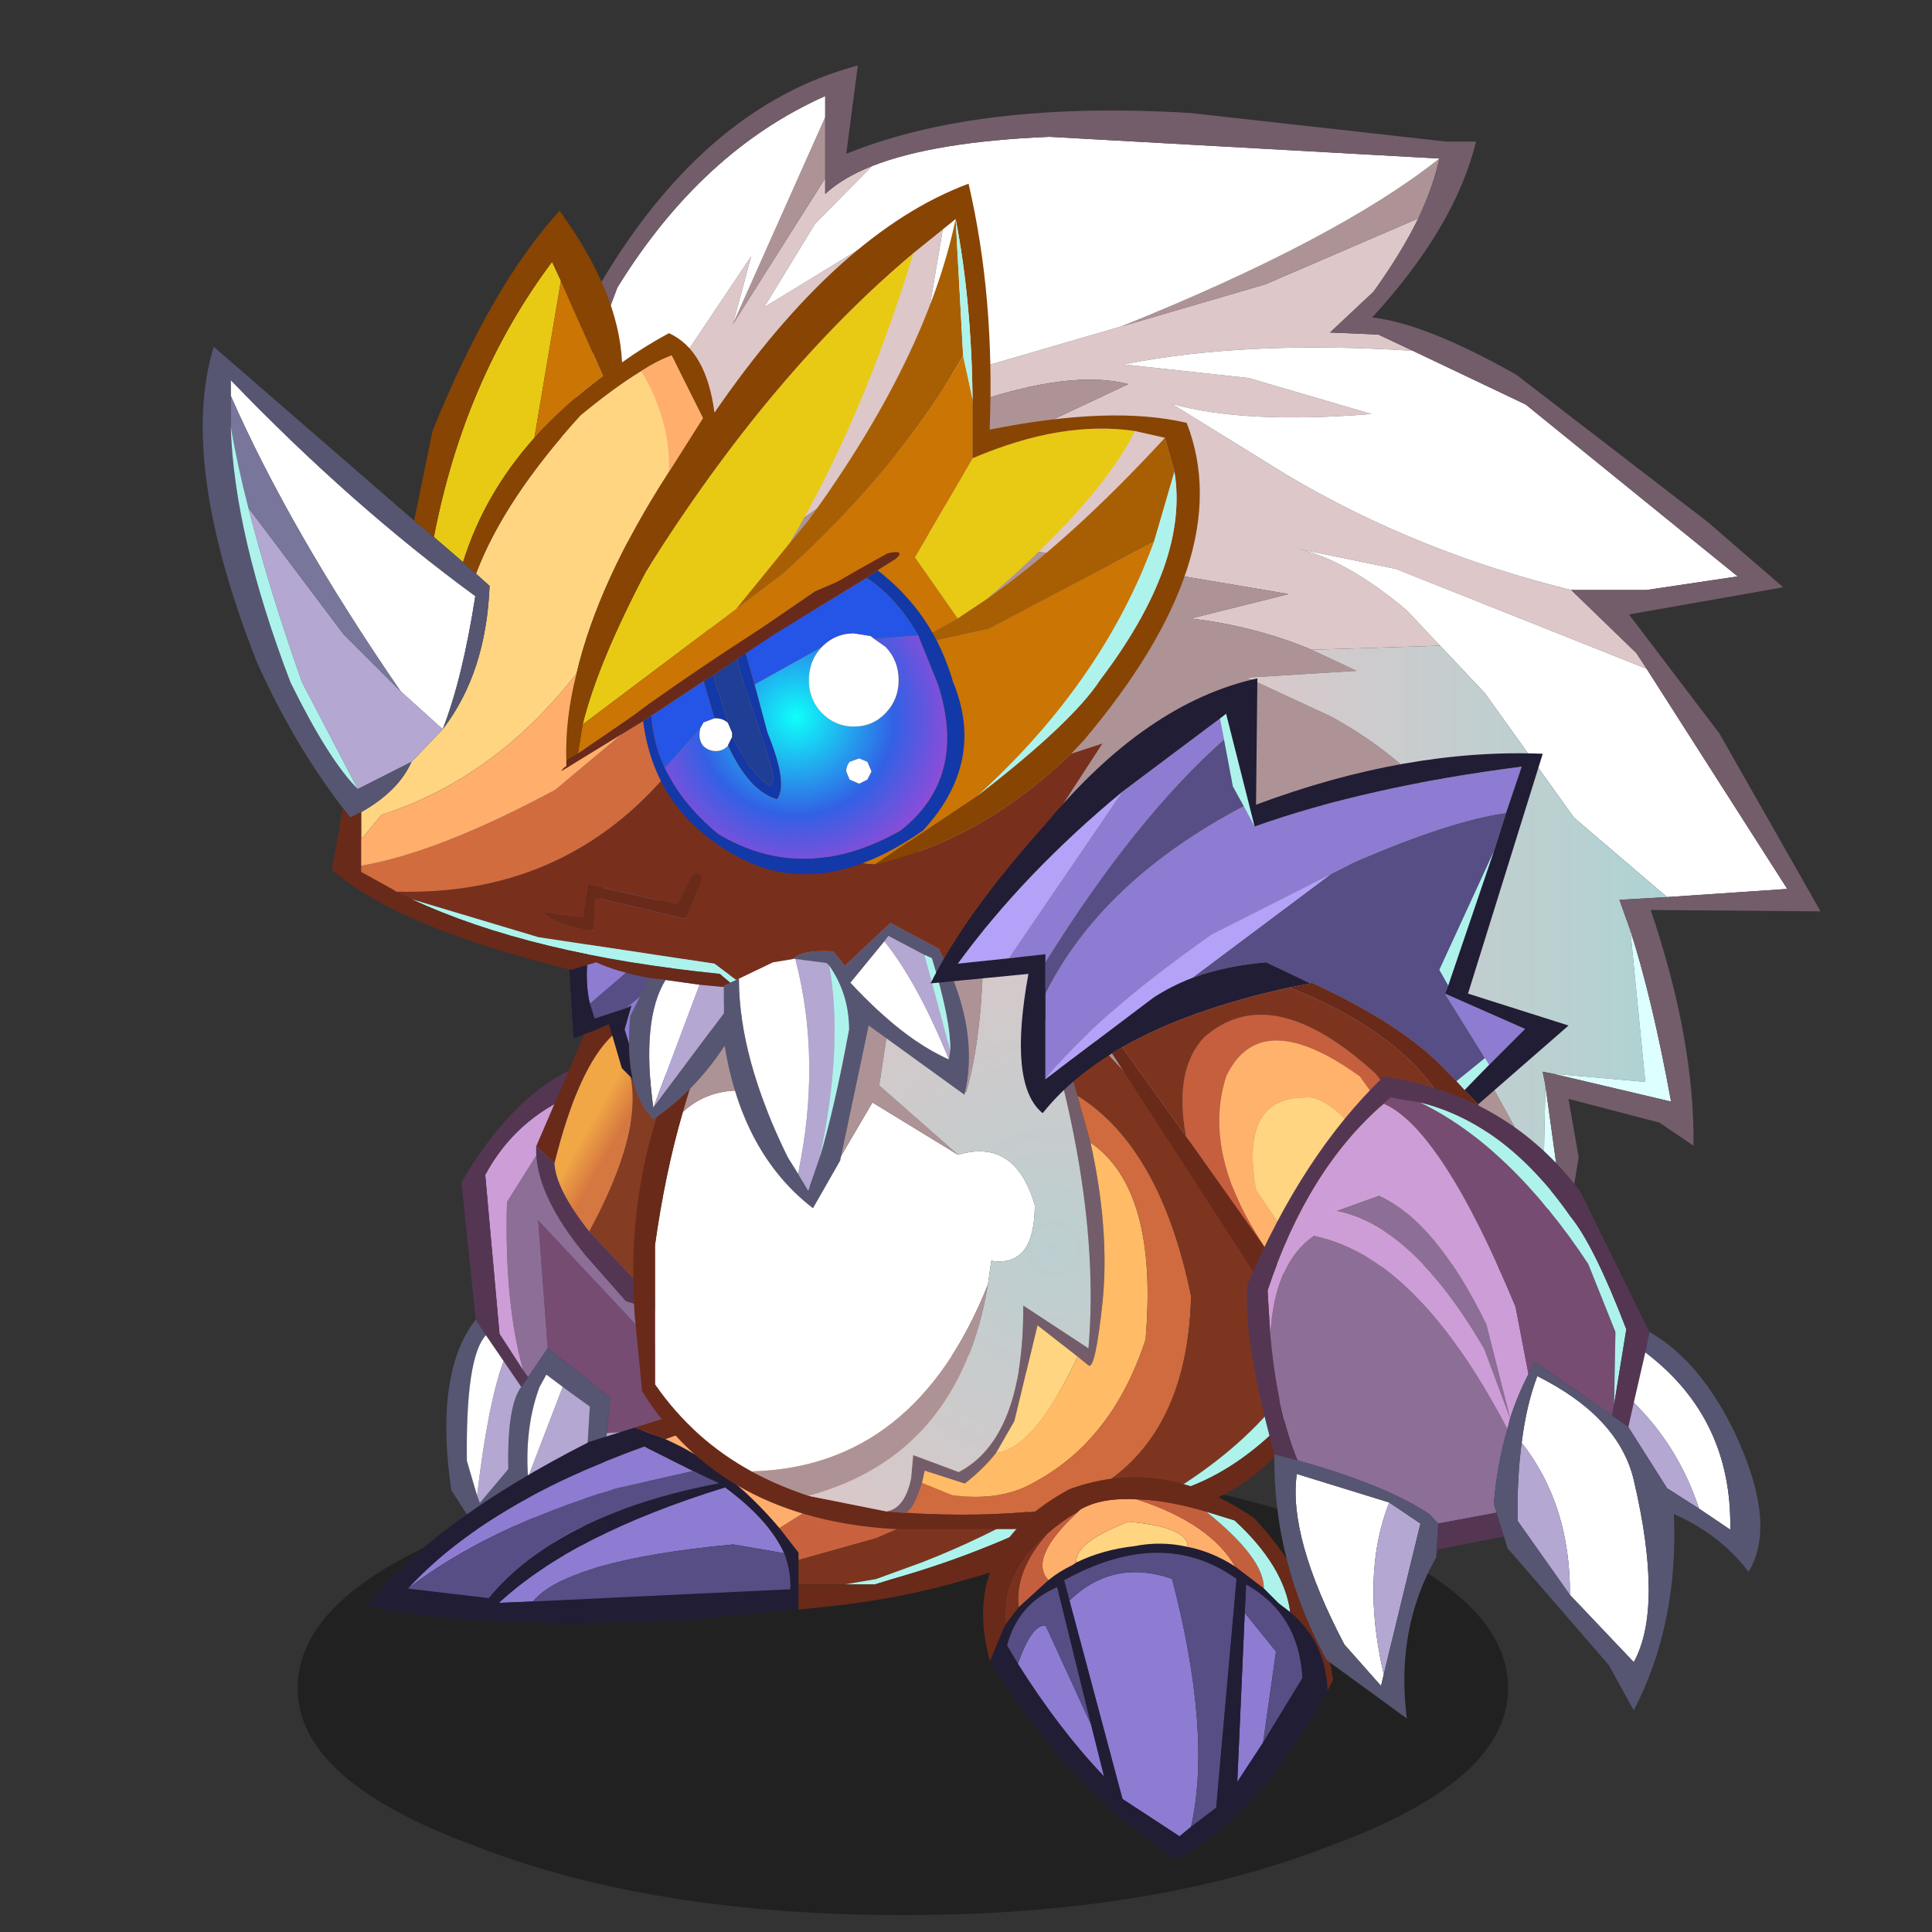 <svg xmlns:ffdec="https://www.free-decompiler.com/flash" xmlns:xlink="http://www.w3.org/1999/xlink" ffdec:objectType="frame" height="90" width="90" xmlns="http://www.w3.org/2000/svg"><rect width="100%" height="100%" fill="#333333" stroke="none"/><use ffdec:characterId="1" height="9.8" transform="matrix(1.016 0 0 2.156 13.864 68.084)" width="55.5" xlink:href="#a"/><use ffdec:characterId="3" height="54.1" transform="matrix(.633 0 0 .633 20.8 39.95)" width="27.35" xlink:href="#b"/><use ffdec:characterId="5" height="20.6" transform="matrix(.633 0 0 .633 17.1 62.545)" width="53.7" xlink:href="#c"/><use ffdec:characterId="7" height="45.55" transform="matrix(.633 0 0 .633 29.5 42.4)" width="52" xlink:href="#d"/><use ffdec:characterId="13" height="88.55" transform="matrix(.633 0 0 .633 9.45 3.05)" width="119.05" xlink:href="#e"/><use ffdec:characterId="15" height="28.1" transform="matrix(.633 0 0 .633 45.8 68.8)" width="25.75" xlink:href="#f"/><use ffdec:characterId="17" height="76.55" transform="matrix(.633 0 0 .633 43.35 31.6)" width="61.05" xlink:href="#g"/><defs><use ffdec:characterId="2" height="54.1" width="27.35" xlink:href="#h" id="b"/><use ffdec:characterId="4" height="20.6" width="53.7" xlink:href="#i" id="c"/><use ffdec:characterId="6" height="45.55" width="52" xlink:href="#j" id="d"/><use ffdec:characterId="8" height="88.55" width="119.05" xlink:href="#k" id="e"/><use ffdec:characterId="14" height="28.1" width="25.75" xlink:href="#l" id="f"/><use ffdec:characterId="16" height="76.55" width="61.05" xlink:href="#m" id="g"/><g id="h" fill-rule="evenodd"><path d="m20.2 39.2-1.8 2.75-2.9.15-3.7.25.25-2.6-4.6-3.65-.7-9.4 8.8 9.4 4.65 3.1" fill="#764c73"/><path d="m6 38.25-.35-.5q-1.4-4.95-1.2-12.4l5-7.95 2.05-.35L21.7 28.1q1.1 6.15-1.5 11.1l-4.65-3.1-8.8-9.4.7 9.4L6 38.25" fill="#8d6e96"/><path d="m5.65 37.75-1.75-2.7-1.05-11.7q2.2-4.1 6.6-5.95l-5 7.95q-.2 7.45 1.2 12.4" fill="#cd9dd8"/><path d="M2.15 34 1.1 23.9q3.9-6.65 8.75-8.6l1.65 1.75-2.05.35q-4.4 1.85-6.6 5.95l1.05 11.7 1.75 2.7.35.5-.5.7-1.3-1.9-1.3-1.9L2.15 34" fill="#543653"/><path d="m2.15 34 .75 1.15q-1.5 1.6-1.4 9.25l.75 2.55.2.55 2.1-2.5q-.1-4.65.95-6.05l.5-.7 1.45-2.15 4.6 3.65-.25 2.6-.5 5.25 3.9-4.8.3-.7 2.9-.15-1.55 1.65-5.75 6.45-.4 4.05q-2-.2-5.6-4v-4.05L2.45 49.8l-2.1-3.25Q-.9 37.9 2.15 34m6.4 4.95-1.2-.9-.5.9Q5.75 41.9 6 45.6l.35 2.85 3.45 4.5.75-12.55-2-1.45" fill="#565672"/><path d="m4.2 37.05 1.3 1.9q-1.05 1.4-.95 6.05l-2.1 2.5-.2-.55q.8-6.8 1.95-9.9M6 45.6l2.55-6.65 2 1.45-.75 12.55-3.45-4.5L6 45.6m9.5-3.5-.3.7-3.9 4.8.5-5.25 3.7-.25" fill="#b4a7d2"/><path d="m2.9 35.15 1.3 1.9q-1.15 3.1-1.95 9.9L1.5 44.4q-.1-7.65 1.4-9.25M6 45.6q-.25-3.7.85-6.65l.5-.9 1.2.9L6 45.6" fill="#fff"/><path d="M24.15 10.4q1.5-.25 2.2.5l-.9 1.2q-.55 6.1-6.85 21.15l-.25.4-4.1-2.15-3.75-4q3.9-7.2 3.05-11.35l1.95 1.75 8.65-7.5" fill="#843c22"/><path d="m26.35 10.9.3-.45.7 2.45-.7 2.05q-.5 2.4-2.05 6.1l-3.7 11L18.25 34l.35-.75q6.3-15.05 6.85-21.15l.9-1.2M6.6 21.25 10.15 13l.5-.2h.05l1.25-.55.25.85q-2.5 2.35-4.25 9.4L6.6 21.25" fill="#692a1a"/><path d="m18.25 34-.05.15-5-1.5-2.95-3.35q-3.8-4.6-3.65-8.05l1.35 1.25q.1 1.9 2.55 5l3.75 4 4.1 2.15-.1.35" fill="#543653"/><path d="m17.85 4.5 1.8 1.15-6.45 5.45-2.3.75-.35-1.1 7.3-6.25" fill="#564e84"/><path d="m11.9.85 5.95 3.65-7.3 6.25q-.5-2.1.1-5.3L10.7 5 11.9.85m7.75 4.8 4.85 3-9.1 8-1.45-1.25-.85-2.75.5-1.75-.4.2 6.45-5.45" fill="#8e7bd2"/><path d="m10.65 12.8-1.3.5-.4-6.55L10.6 0l1.3.85L10.7 5l-.05.45q-.6 3.2-.1 5.3l.35 1.1 2.3-.75.4-.2-.5 1.75.85 2.75 1.45 1.25 9.1-8 1 .65-1.35 1.1-8.65 7.5-1.95-1.75-.65-.65-.7-2.4-.25-.85-1.25.55h-.05" fill="#211d35"/><path d="M13.55 16.15q.85 4.15-3.05 11.35-2.45-3.1-2.55-5 1.75-7.05 4.25-9.4l.7 2.4.65.65" fill="url(#n)"/></g><g id="i" fill-rule="evenodd"><path d="M3 18.25Q8.75 12 20.4 7.8L24 9.6l-5.75 1.3Q8.85 13.75 3 18.25m9.2.95-2.5.1q5.45-5.05 16.65-8.5 3.25 2.4 4.35 4.85L26.95 15q-12.2 1.15-14.75 4.2" fill="#8e7bd2" transform="translate(0 -.15)"/><path d="m19.7 6.4 2.25.85q4.55 2 8.4 6.55l1.4 1.8v4.2l-8.25.75Q7.65 21.3 0 19.5q4.85-6.2 16.35-12.05L19.7 6.4M24 9.6l-3.6-1.8Q8.75 12 3 18.25l5.95.7q5.15-6.2 16.95-8.45L24 9.6m-11.8 9.6 18.95-.9q.05-1.3-.45-2.65-1.1-2.45-4.35-4.85-11.2 3.45-16.65 8.5l2.5-.1" fill="#211d35" transform="translate(0 -.15)"/><path d="M3 18.25q5.85-4.5 15.25-7.35L24 9.6l1.9.9q-11.8 2.25-16.95 8.45L3 18.25m27.7-2.6q.5 1.35.45 2.65l-18.95.9q2.55-3.05 14.75-4.2l3.75.65" fill="#564e84" transform="translate(0 -.15)"/><path d="m21.95 7.25 15.5-5.65 7.6-.65 3.55 1.5L30.35 13.8q-3.85-4.55-8.4-6.55m25.7-5.9-.8-.3h.2l.6.3" fill="#ffad6d" transform="translate(0 -.15)"/><path d="m48.6 2.45.1.1q2.7 1.35 3.95 4-5.7 3.95-12.05 6.65l-3.15 1.35-5.7 1.6v-.55l-1.4-1.8L48.6 2.45" fill="#c8623e" transform="translate(0 -.15)"/><path d="m52.65 6.55.25.75.1 2.65q-5.8 3.9-12.25 6.4l-3.3 1.2-2.35.4h-3.35v-1.8l5.7-1.6 3.15-1.35q6.35-2.7 12.05-6.65" fill="#7d341f" transform="translate(0 -.15)"/><path d="m53 9.95.15 1.65q-6.9 3.8-14.5 5.95l-1.3.4H35.1l2.35-.4 3.3-1.2q6.45-2.5 12.25-6.4" fill="#adf3ec" transform="translate(0 -.15)"/><path d="M19.7 6.4 37.15.95l1.75-.4 3.15-.4q4.6 0 7.75 1.9 2.4 1.4 3.1 3.2l.5 1.3q.65 2.75 0 6.75l-2.2 1.3q-3.3 2-7 2.95Q39.45 19 33.65 19.6l-1.9.2v-1.85h5.6l1.3-.4q7.6-2.15 14.5-5.95L53 9.95l-.1-2.65-.25-.75q-1.25-2.65-3.95-4l-.1-.1-3.55-1.5-7.6.65-15.5 5.65-2.25-.85m27.95-5.05-.6-.3h-.2l.8.3" fill="#692a1a" transform="translate(0 -.15)"/></g><g id="j" fill-rule="evenodd"><path d="M3.65 14.85q2.1-1.95 5.4-1.5l4.45 7.8 4.1-7L23.9 18q4.2-1.25 5.65 3.7 0 4.6-3.2 4.1l-.25 1.75Q20.75 41 8.7 41.3q-4.3-2.35-7.1-6.4V24.65q.75-5.35 2.05-9.8" fill="#fff"/><path d="M9.3 2.25 16.65 0l9.1.35Q25.9 8.6 24.5 13.4l-5.6-5.75-.8 5.25 5.8 5.1-6.3-3.85-4.1 7-4.45-7.8q-3.3-.45-5.4 1.5Q5.75 7.4 9.3 2.25M8.7 41.3q12.05-.3 17.4-13.75Q24 40.1 12.9 43.1q-2.25-.75-4.2-1.8" fill="#ae9396"/><path d="m29.05.4 3.65 13.25.15.6.8 2.85q1.4 6.35.9 11.6-.55 5.2-1.05 4.8l-.8-.65-2.95-2.3-1.7 7.05-1.35 2.35q-.95 1.2-2.3 2.25l-2.95-.95-.2.9q-.6 1.95-1.2 2.2h-.15l-1.25-.1Q20 44 20.45 41.8l.15-1.7 3.35 1.25q4.8-2.5 4.75-12.25l4.8 3.15q1.15-13.3-5.8-31.9l1.35.05" fill="#735d6a"/><path d="m26.7 39.95 1.35-2.35 1.7-7.05 2.95 2.3q-3.15 6.75-6 7.1" fill="#ffd582"/><path d="m32.7 32.85.8.65q.5.4 1.05-4.8.5-5.25-.9-11.6 5 3.45 4.05 14.5-2.4 7.35-8.1 10.45-2.5 1.5-6.15 1l-2.2-.9.2-.9 2.95.95q1.35-1.05 2.3-2.25 2.85-.35 6-7.1" fill="#fb6"/><path d="M32.7 13.65q6.1 3.8 8.35 14.75-.3 12.6-10.55 15.75-5.15.55-10.3.2h-.15q.6-.25 1.2-2.2l2.2.9q3.65.5 6.15-1 5.7-3.1 8.1-10.45.95-11.05-4.05-14.5l-.8-2.85-.15-.6" fill="#cf6b3f"/><path d="M51.5 27.8q-1.95 8.95-12.05 15.1l-4.3.55-4.65.7Q40.75 41 41.05 28.4 38.8 17.45 32.7 13.65L29.05.4l9.2.35L51.5 27.8" fill="#7e351f"/><path d="M39.45 42.9q10.1-6.15 12.05-15.1l.4.9q.3 2.2-.3 4.4-5.6 8.1-12.15 9.8" fill="#adf3ec"/><path d="m30.5 44.15 4.65-.7 4.3-.55Q46 41.2 51.6 33.1q-.95 3.35-4 6.65-5.25 6.15-18.3 5.8h-9.95Q6.5 44.85.65 35.4L.1 29.75Q-.95 14.55 8.5 2.8l.3-.4.5-.15Q5.75 7.4 3.65 14.85q-1.3 4.45-2.05 9.8V34.9q2.8 4.05 7.1 6.4 1.95 1.05 4.2 1.8l5.75 1.15 1.25.1h.3q5.15.35 10.3-.2" fill="#692a1a"/><path d="M25.75.35h1.95q6.95 18.6 5.8 31.9l-4.8-3.15q.05 9.75-4.75 12.25L20.6 40.1l-.15 1.7q-.45 2.2-1.8 2.45L12.9 43.1q11.1-3 13.2-15.55l.25-1.75q3.2.5 3.2-4.1-1.45-4.95-5.65-3.7l-5.8-5.1.8-5.25 5.6 5.75Q25.9 8.6 25.75.35" fill="url(#o)"/></g><g id="k" fill-rule="evenodd"><path d="M45.8 8.3v1.15q1.3-1.2 3.45-2.05l-4.2 4.25-3.75 6.15 7.85-4.8 5.55-2.4-2.2 13 15.1-4.4 10.6-3.1 11.25-4.85q-1.25 2.55-3.3 5.4l-3.2 3 3.55.15 2.55 1.2q-12.25-.8-21.3 1l9.2 1L86 25.65q-9.35.75-14.7-.75l8.5 5.25q9.5 5.65 20.9 8.45l4.8 4.65.75 1.15-18.45-7.35-7.3-1.5q3.65.8 8.1 4.55l2.45 2.6-9.45.3q-4.2-1.75-8.9-2.3l7.2-1.8-27.55-4.65 8.85-7.55 6.9-3.25q-4.2-1.1-11.65 1.45L39.7 36.4l-4.65 2.7-6.7-7.15 12-17.9-1.35 5L45.8 8.3" fill="#ddc7c9"/><path d="M45.8 3.8v4.5L39 19.05 45.8 3.8M91 6.85q-.45 2.05-1.55 4.4L78.2 16.1l-10.6 3.1Q83.5 12.8 91 6.85m7.55 79.6-.15.9-.25.65-16.75.55L35.05 39.1l4.65-2.7 16.75-11.5q7.45-2.55 11.65-1.45l-6.9 3.25-8.85 7.55L79.9 38.9l-7.2 1.8q4.7.55 8.9 2.3l3.3 1.55-8.05.5L83 47.9q5.65 3.1 8.6 7.35L82.15 54l1.6 3.55q8.1 11.3 14.9 24.6l-.1 4.3" fill="#ae9396"/><path d="M49.25 7.4q4.6-1.8 13.05-2.15L91 6.85Q83.5 12.8 67.6 19.2l-15.1 4.4 2.2-13-5.55 2.4-7.85 4.8 3.75-6.15 4.2-4.25M89.05 21l8.3 3.95 15.6 12.65-6.7 1h-5.55q-11.4-2.8-20.9-8.45l-8.5-5.25q5.35 1.5 14.7.75L76.95 23l-9.2-1q9.05-1.8 21.3-1m17.2 23.4 10.35 16.2-8.85.6-6.85-5.85-6.55-9.15-3.3-3.5-2.45-2.6q-4.45-3.75-8.1-4.55l7.3 1.5 18.45 7.35M25.7 29.15l4.8-12.8Q36.7 6.3 45.8 2.25V3.8L39 19.05l1.35-5-12 17.9-2.65-2.8" fill="#fff"/><path d="m107.75 61.2-3.5.2.8 2.25 1.1 11.15-6.8-.6-.75-.15.2 1-.15 7.1q-6.8-13.3-14.9-24.6L82.15 54l9.45 1.25Q88.65 51 83 47.9l-6.15-2.85 8.05-.5L81.6 43l9.45-.3 3.3 3.5 6.55 9.15 6.85 5.85" fill="url(#p)"/><path d="M105.05 63.65q1.6 4.95 3 12.6l-8.7-2.05 6.8.6-1.1-11.15m-6.25 11.4.8 5.8-1.05 5.6.1-4.3.15-7.1" fill="#dff"/><path d="M45.8 8.3V2.25q-9.1 4.05-15.3 14.1l-4.8 12.8-1.05-1.2 4.2-11.2Q36.7 3.05 48.2 0l-.85 6.5q9.75-3.95 25.35-3l18.8 2.1h2.2q-1.55 6.3-7.65 12.95 3.85.4 10.6 4.2l14.1 10.85 5.55 4.8-11.35 2 6.65 8.75 7.45 13.1-12.5-.1q3.25 9.6 3.15 17.35l-2.5-1.7-6.7-1.75.75 4.3L100 87.9l-1.85.1.25-.65.15-.9 1.05-5.6-.8-5.8-.2-1 .75.15 8.7 2.05q-1.4-7.65-3-12.6l-.8-2.25 3.5-.2 8.85-.6-10.35-16.2-.75-1.15-4.8-4.65h5.55l6.7-1-15.6-12.65-8.3-3.95-2.55-1.2-3.55-.15 3.2-3q2.05-2.85 3.3-5.4 1.1-2.35 1.55-4.4l-28.7-1.6q-8.45.35-13.05 2.15-2.15.85-3.45 2.05V8.3" fill="#735d6a"/><path d="M20.1 37.4q2.05-5.45 7.7-11.65 2.55-2.1 4.45-3.25 2.2 3.65 2.05 7.4-5.2 8.05-6.8 14.85-6 7.7-14.35 10.4l-1.5 1.8v-2q2.75-1.55 3.7-3.7l2.3-2.4q3.2-4.15 3.45-10.55l-1-.9" fill="#ffd582"/><path d="M56.65 28.9q6.55-2.8 11.95-2-2.6 5.2-10.95 12.4l-2.1 1.4-3.15-4.5 4.25-7.3M17 34.7q2.25-11.65 8.7-20.25l.65 1.4L24.4 27.4q-3.7 4.15-5.25 9.15L17 34.7m10.95 13.8q1.1-4.5 4.65-11.25 9.15-14.6 19.7-23.45-3.8 12.4-9.15 21.4l-3.9 4.8-11.3 8.5" fill="#e8ca15"/><path d="M56.65 24.6v4.3l-4.25 7.3 3.15 4.5-3.8 2.1 6.1-1.35L70 35.05q-3.8 10.35-13 18.7l-7.55 5.05q-8.55-.55-14.4-7.7-1.25-1.45-2.3-3.25L51.35 36l-6.3 2.7L27.6 50.65l.35-2.15 11.3-8.5 3.5-2.65q8.55-7.75 13.2-16l.7 3.25m-30.3-8.75 3.1 7Q26.55 25 24.4 27.4l1.95-11.55" fill="#ca7504"/><path d="M14.55 46.05Q6.4 34.2 2.05 24.3v-1.15q8.9 9.25 18 15.9-.95 6.1-2.4 9.8l-3.1-2.8m24.9 21.15 2.5-1.2 1.5-.25h.15q1.95 7.5.2 15.8l-.75-1.2q-3.6-7.3-3.6-13.15m-5.4.1 2.5.35-3.4 9.05q-.9-6.5.9-9.4m20.85 5.85q-3.4-1.5-7.25-5.65l2.5-3.05q2.45 3.05 4.75 8.7" fill="#fff"/><path d="m3.35 32.55 7 9.3 4.2 4.2 3.1 2.8-2.3 2.4-3.95 2-4.1-7.85q-2.4-6.75-3.95-12.85m33.2 35.1 1.6.15h.2v1.95l-5.2 6.95 3.4-9.05m16.55-2.2L55 72.5l-.1.65q-2.3-5.65-4.75-8.7l.3-.4 2.65 1.4m-9.5.3 2.3.3.2.2q1.05 5.9-.7 14.1l-.85 2.45-.75-1.25q1.75-8.3-.2-15.8" fill="#b4a7d2"/><path d="M3.35 32.55q-.8-3.1-1.3-6V24.3q4.35 9.9 12.5 21.75l-4.2-4.2-7-9.3" fill="#78779b"/><path d="M15.55 33.5 17 34.7l2.15 1.85.95.85 1 .9q-.25 6.4-3.45 10.55 1.45-3.7 2.4-9.8-9.1-6.65-18-15.9v3.4q.25 8 4.4 18.85 2.8 5.7 4.95 7.85l3.95-2q-.95 2.15-3.7 3.7l-.8.4-.55-.7q-3.7-4.85-6.35-10.8Q-1.8 29.2.8 20.7l14.75 12.8m23.7 33.8.2-.1q0 5.85 3.6 13.15l.75 1.2.75 1.25.85-2.45q1.1-3.7 2.15-9.4 0-2.6-1.45-4.7l-.2-.2-2.3-.3-.1-.05q.7-.65 2.9-.5l.85 1.05 3.35-3.15 3.55 1.9.65 1.3q2.3 5.05 1.25 9.45L49 70.65l-2.1 9.95-2 3.5q-5.2-4-6.5-11.95-2.25 3.4-5.25 5.4-2.2-2.15-1.7-7.6l1.4-2.8 1.2.15q-1.8 2.9-.9 9.4l5.2-6.95V67.7l.45-.2.45-.2M55 72.5q.05-2.2-1.35-6.8l-.55-.25-2.65-1.4-.3.4-2.5 3.05q3.85 4.15 7.25 5.65l.1-.65" fill="#565672"/><path d="m70.8 27.4.7 2.5-1.5 5.15-12.15 6.4-6.1 1.35 3.8-2.1 2.1-1.4Q63.8 35 70.8 27.4m-27.65 7.8 1.4-1.7q8.7-11.95 10.85-22.2l.55 10.05q-4.65 8.25-13.2 16L39.25 40l3.9-4.8" fill="#a85f03"/><path d="M49.45 58.8q7.8-1.75 14.45-8.15l2.3-.75-9.4 14.45-2 1.95-.65-1.3-3.55-1.9-3.35 3.15-.85-1.05q-2.2-.15-2.9.5l-.05.05-1.5.25-2.5 1.2-.2.1-1.6-1.2-12.95-1.95-9.35-2.8-1.15-.55q12.05.35 19.7-8.35l1.15-1.35q5.85 7.15 14.4 7.7m-13.4.8-1.1 2.15-6.55-1.45-.4 2.45-2.9-.4q1.15.95 3.7 1.3V61.2l6.7 1.6 1.15-2.8q.1-.75-.6-.4" fill="#78301d"/><path d="m55.4 11.3-3.1 2.5q-10.55 8.85-19.7 23.45Q29.05 44 27.95 48.5l-.35 2.15-.85.5q-.1-3.05.75-6.4 1.6-6.8 6.8-14.85l2.5-3.95-2.3-4.6q-1 .35-2.25 1.15-1.9 1.15-4.45 3.25-5.65 6.2-7.7 11.65l-.95-.85q1.55-5 5.25-9.15 2.15-2.4 5.05-4.55l-3.1-7-.65-1.4q-6.45 8.6-8.7 20.25l-1.45-1.2 1.35-6.6q4.35-10.75 9.35-16.2 4.35 5.95 4.6 11.15 1.6-1.15 3.45-2.15 2.75 1.25 3.35 5.85 9.15-13.3 18.7-16.85 1.95 8.4 1.55 18.1 9-1.8 14.5-.5 3.85 9.85-7.6 23.4l-.9.95q-6.65 6.4-14.45 8.15L57 53.75q7-5.4 9.05-8.55 6.55-8.65 5.45-15.3l-.7-2.5-2.2-.5q-5.4-.8-11.95 2v-4.3q-.1-7.4-1.25-13.3" fill="#884402"/><path d="M55.4 11.3q1.15 5.9 1.25 13.3l-.7-3.25-.55-10.05m16.1 18.6q1.1 6.65-5.45 15.3Q64 48.35 57 53.75q9.2-8.35 13-18.7l1.5-5.15M2.05 26.55q.5 2.9 1.3 6Q4.9 38.65 7.3 45.4l4.1 7.85Q9.25 51.1 6.45 45.4 2.3 34.55 2.05 26.55m13.3 34.8 9.35 2.8 12.95 1.95 1.6 1.2-.45.2-.75-.65q-13.9-1.4-22.7-5.5m37.75 4.1.55.25q1.4 4.6 1.35 6.8l-1.9-7.05m-7 .8q1.45 2.1 1.45 4.7-1.05 5.7-2.15 9.4 1.75-8.2.7-14.1" fill="#adf3ec"/><path d="m26.75 51.15.85-.5L45.05 38.7l6.3-2.7-18.6 11.85-1.25.8-4.75 3.05v-.55m-16.45 3.5.55.7.8-.4v4.4l2.45 1.35.1.1 1.15.55q8.8 4.1 22.7 5.5l.75.65-.45.2-.2.1-1.6-.15-2.5-.35-1.2-.15q-2.4-.45-3.9-1.15l-1.85.55Q14.5 63.5 9.5 59.2l.8-4.55m25.75 4.95q.7-.35.6.4l-1.15 2.8-6.7-1.6v2.45q-2.55-.35-3.7-1.3l2.9.4.4-2.45 6.55 1.45 1.1-2.15" fill="#692a1a"/><path d="m14.2 60.8-.1-.1-2.45-1.35v-.45q5.75-1 14.3-5.6l5.55-4.65 1.25-.8q1.05 1.8 2.3 3.25l-1.15 1.35q-7.65 8.7-19.7 8.35" fill="#d16c3f"/><path d="M32.25 22.5q1.25-.8 2.25-1.15l2.3 4.6-2.5 3.95q.15-3.75-2.05-7.4M27.5 44.75q-.85 3.35-.75 6.4v.55l4.75-3.05-5.55 4.65q-8.55 4.6-14.3 5.6v-1.95l1.5-1.8q8.35-2.7 14.35-10.4" fill="#ffae6c"/><path d="M45.55 42.8q-.95 1-.95 2.45 0 1.4.95 2.4 1 1 2.35 1 1.4 0 2.35-1 .95-1 .95-2.4 0-1.45-.95-2.45l-.85-.6 3.25-.25 1.45 3.6q2.2 6.85-2.75 10.75-7.15 4.05-13.45.25-2.7-2.25-3.9-4.85l2.6-2.9-.05.45q0 .5.3.85.4.35.9.35t.85-.35l.05-.05q1.55 3.35 3.6 3.95.85-1.1-.7-4.9l-.95-3.55 4.95-2.75m3.65 9.15-.3-.7-.6-.25-.7.25q-.25.3-.25.7l.25.6.7.3.6-.3.3-.6" fill="url(#q)"/><path d="m33 47.85 3.85-2.55.8 2.75-.8.3-.25.45-2.6 2.9q-.85-1.8-1-3.85m6.95-4.6 2.1-1.4 6.8-4.15q2.25 1.5 3.8 4.25l-3.25.25-.25-.2-1.25-.2q-1.3 0-2.25.9l-.1.1-4.95 2.75-.65-2.3" fill="#2455e6"/><path d="M49.65 37.15q4.1 3.15 5.55 8.2 2.45 5.9-2.2 10.95-7.5 5.25-13.6 1.95-6.15-3.3-7-10l.6-.4q.15 2.05 1 3.85 1.2 2.6 3.9 4.85 6.3 3.8 13.45-.25 4.95-3.9 2.75-10.75l-1.45-3.6q-1.55-2.75-3.8-4.25l.8-.55m-12.8 8.15.7-.45 1.1 3.5h-.05q-.35-.3-.85-.3h-.1l-.8-2.75m2.5-1.65.6-.4.65 2.3.95 3.55q1.55 3.8.7 4.9-2.05-.6-3.6-3.95V50l.3-.6 1.1 1.9q.9 1.25 1.7 1.75l.25-.5q0-.6-1.3-4.45-1.35-3.8-1.35-4.45" fill="#1338a8"/><path d="m49.4 42.2.85.6q.95 1 .95 2.45 0 1.4-.95 2.4t-2.35 1q-1.35 0-2.35-1-.95-1-.95-2.4 0-1.45.95-2.45l.1-.1q.95-.9 2.25-.9l1.25.2.25.2m-10.75 7.85-.05.05q-.35.35-.85.35t-.9-.35q-.3-.35-.3-.85l.05-.45.25-.45.8-.3h.1q.5 0 .85.3l.05.05.3.7v.3l-.3.6v.05m10.55 1.9-.3.6-.6.3-.7-.3-.25-.6q0-.4.25-.7l.7-.25.6.25.3.7" fill="#fff"/><path d="m37.55 44.85.1-.05 1.7-1.15q0 .65 1.35 4.45 1.3 3.85 1.3 4.45l-.25.5q-.8-.5-1.7-1.75l-1.1-1.9v-.3l-.3-.7v-.05l-1.1-3.5" fill="#1f3e95"/><path d="m32.4 48.25-6.05 3.7.2-.25L32.8 47q9.35-6.6 17.6-11.1 1.35-.3.6.4l-1.35.85-.8.55-6.8 4.15-2.1 1.4-.6.4-1.7 1.15-.1.05-.7.45L33 47.85l-.6.4" fill="#692a1a"/></g><g id="l" fill-rule="evenodd"><path d="M2.55 13.75q1.05-2.95 2.05-2.8l3.35 7.3.95 3.8q-3.3-3.45-6.35-8.3m3.8-4.65Q9.55 6 13.9 7.5q2.95 11.35 1.4 18.25l-.85.7-4.2-2.75-3.9-14.6m12.9.9 2.3 2.85-.95 6.7-1.9 2.9.55-12.45" fill="#8e7bd2"/><path d="m2.55 13.75-.8-1.35q.8-3.05 3.7-4.3l2.5 10.15-3.35-7.3q-1-.15-2.05 2.8m3.8-4.65-.4-1.5q7.25-4 12.7-.1l-1.5 16.85-1.85 1.4q1.55-6.9-1.4-18.25Q9.55 6 6.35 9.1M20.6 19.55l.95-6.7-2.3-2.85.1-2.1q3.9 2.2 4.15 6.9l-2.9 4.75" fill="#564e84"/><path d="M22.6 9.95q2.6 2.2 2.75 5.75-4.95 9.1-11.05 12.4Q6.55 23.4.5 13.55l1-2.4.15-.3.95-1.25 2.2-2q.8-.65 1.75-1.1l.3-.2q1.95-.95 4.25-1.2 2-.4 3.95.05 1.8.35 3.5 1.45l2.1 1.6 1.1 1.1.85.65m-14.65 8.3L5.45 8.1q-2.9 1.25-3.7 4.3l.8 1.35q3.05 4.85 6.35 8.3l-.95-3.8m7.35 7.5 1.85-1.4 1.5-16.85q-5.45-3.9-12.7.1l.4 1.5 3.9 14.6 4.2 2.75.85-.7m5.3-6.2 2.9-4.75q-.25-4.7-4.15-6.9l-.1 2.1-.55 12.45 1.9-2.9" fill="#211d35"/><path d="M6.85 6.3q-.1-1.5 3.85-3 4.4.4 4.35 1.85-1.95-.45-3.95-.05-2.3.25-4.25 1.2" fill="#ffd582"/><path d="M7.15 2.4q1.55-.9 4.15-.75 5.4 1.75 7.25 4.95-1.7-1.1-3.5-1.45.05-1.45-4.35-1.85-3.95 1.5-3.85 3l-.3.2q-.95.45-1.75 1.1Q3.3 6 6.9 2.65l.25-.25" fill="#ffaf6c"/><path d="M11.3 1.65q2.2.05 5.1.9Q20.7 6 20.65 8.2l-2.1-1.6Q16.7 3.4 11.3 1.65m-6.55 2.5q.9-.8 2.15-1.55v.05Q3.3 6 4.8 7.6l-2.2 2q-.3-2.7 2.15-5.45" fill="#c45f3d"/><path d="M1.65 10.85q-.5-3.65 3.1-6.7Q2.3 6.9 2.6 9.6l-.95 1.25" fill="#79311d"/><path d="m16.4 2.55 2.1.65q3.65 3.35 4.1 6.75l-.85-.65-1.1-1.1Q20.7 6 16.4 2.55" fill="#adf3ec"/><path d="M16.4 2.55q-2.9-.85-5.1-.9-2.6-.15-4.15.75l-.25.2q-1.25.75-2.15 1.55-3.6 3.05-3.1 6.7l-.15.3-1 2.4Q-1.8 5.3 6.35.9 13.15-1.6 19.9 3q4.85 5.1 5.85 11.95l-.4.75q-.15-3.55-2.75-5.75-.45-3.4-4.1-6.75l-2.1-.65" fill="#692a1a"/></g><g id="m" fill-rule="evenodd"><path d="M8.45 29.5v-6.3q4.15-8.3 14.6-13.8l.8 1.5q8.3-2.95 19.65-4.4l-1.15 3.4q-4.05.55-11.1 3.6l-1.85.95-8.7 4.4Q12.1 24.9 8.45 29.5m0-8.6v-.6l-2.7.3L14.1 8.35l7.2-5.4.3 1.55q-6.55 5.8-13.15 16.4m29.4 2.3 5.9 2.6-2.65 2.65-.3-.5-2.95-4.75" fill="#8e7bd2"/><path d="M27.95 22.45 24.7 20.9q-3 .25-5.45 1.15l10.15-7.6 1.85-.95q7.05-3.05 11.1-3.6l-.9 2.85-4 8.7.65 1.15-.25.6 2.95 4.75-2.1 1.7-.55-.55q-3.15-3.5-10.1-6.7l-.1.05m-19.5.75v-2.3q6.6-10.6 13.15-16.4l.65 3.45.8 1.45Q12.6 14.9 8.45 23.2" fill="#564e84"/><path d="M19.25 22.05q-1.55.6-2.85 1.45l-7.95 6q3.65-4.6 12.25-10.65l8.7-4.4-10.15 7.6M5.75 20.6 2 21q4.85-6.65 12.1-12.65L5.75 20.6" fill="#b4a2f8"/><path d="m41.1 28.45-1.8 1.85-.6-.65 2.1-1.7.3.5M21.3 2.95l.45-.35 2.1 8.3-.8-1.5-.8-1.45-.65-3.45-.3-1.55m20.15 9.8L38.1 22.6l-.65-1.15 4-8.7" fill="#adf3ec"/><path d="m39.3 30.3 1.8-1.85 2.65-2.65-5.9-2.6.25-.6 3.35-9.85.9-2.85 1.15-3.4q-11.35 1.45-19.65 4.4l-2.1-8.3-.45.35-7.2 5.4Q6.85 14.35 2 21l3.75-.4 2.7-.3v9.2l7.95-6q1.3-.85 2.85-1.45 2.45-.9 5.45-1.15l3.25 1.55-1.55.3q-7.5 1.65-12.3 4.4l-.75.45q-3.15 1.95-5.1 4.4Q5.7 29.95 7.2 21.75l-7.2.7q2.6-5.2 8.45-11.7Q15.85 1.8 24.05 0l-.1 9.3q11.1-4.15 21.1-3.75l-5.5 17.65 7.4 2.35-6.65 5.8-1-1.05" fill="#211d35"/><path d="m39.3 30.3 1 1.05L41.5 35l-1.05.75-3.4-5.6q-3.3-4.5-10.65-7.4l1.55-.3.1-.05q6.95 3.2 10.1 6.7l.55.55.6.65m-25.95-2.7.75-.45 4.7 6.55 5.75 8.1 2.35 3.25-1.55 1.1-12-18.55" fill="#692a1a"/><path d="m28.35 44.1-4.4-6.45q-1.2-6.75 3.55-6.8 1.9-.3 5.35 4.3l2.35 4.2-6.85 4.75" fill="#ffd582"/><path d="M24.55 41.8q-4.6-6.85-2.8-12.5 2.5-5.3 9.85 0l6 8.45-2.4 1.6-2.35-4.2q-3.45-4.6-5.35-4.3-4.75.05-3.55 6.8l4.4 6.45-1.45.95-2.35-3.25" fill="#ffb26b"/><path d="m37.6 37.75-6-8.45q-7.35-5.3-9.85 0-1.8 5.65 2.8 12.5l-5.75-8.1q-.9-4.85 1.3-7.25 4.95-4.4 12.65 2.65l6 7.85-1.15.8" fill="#c55f3d"/><path d="M14.1 27.15q4.8-2.75 12.3-4.4 7.35 2.9 10.65 7.4l3.4 5.6-1.7 1.2-6-7.85q-7.7-7.05-12.65-2.65-2.2 2.4-1.3 7.25l-4.7-6.55" fill="#7d341f"/><path d="M25 48.35Q25.3 43 28.2 41q7.6 1.55 14.25 14.25-.75 2.55-1 5.5l.2.65-4.3.8-.65-.7q-3.25-2.15-9.7-3.95-1.5-3.65-2-9.2m17.65 6.1-1.9-5.1q-5.3-9.1-10.95-10.15l3.2-1.15q4.2 1.9 7.9 9.5l1.75 6.9" fill="#8d6e96"/><path d="M33.35 31.3q4.25 1.85 9.7 14.95L44 51.2q-.8 1.55-1.35 3.25l-.2.8Q35.8 42.55 28.2 41q-2.9 2-3.2 7.35l-.2-3.3q2.95-8.9 8.55-13.75m9.3 23.15-1.75-6.9q-3.7-7.6-7.9-9.5l-3.2 1.15q5.65 1.05 10.95 10.15l1.9 5.1" fill="#cd9dd8"/><path d="m44 51.2-.95-4.95q-5.45-13.1-9.7-14.95l.5-.45 2.15.35q6.7 3.25 12.4 11.9l2 5-.1 5.35-.15.8-5.7-3.95-.45.9" fill="#764c73"/><path d="m50.3 53.45.1-5.35-2-5Q42.7 34.45 36 31.2q6.3 1.55 11.05 8.35 1.75 2.1 4.15 8.35l-.9 5.55" fill="#adf3ec"/><path d="m50.15 54.25.15-.8.9-5.55q-2.4-6.25-4.15-8.35Q42.3 32.75 36 31.2l-2.15-.35-.5.45q-5.6 4.85-8.55 13.75l.2 3.3q.5 5.55 2 9.2l-1.7-.45q-2.3-8.4-2-12.45Q27.4 35 33.35 29.3q9.1 1.35 14.45 8.45l5.1 10.35-.3 1.5-.85 3.7-.4 1.8-1.2-.85m-8.5 7.15.55 1.75-4.85.95-.15.6.15-2.5 4.3-.8" fill="#543653"/><path d="m51.75 53.3.85-3.7q6.4 4.85 6.25 13.05l-2.3-1.55q-1.5-4.55-4.8-7.8m-4.7 14.15q.05-6.6-3.55-11.2.35-2.8 1.15-4.9 6 3 7.1 7.65 2.2 9.4 0 13.4l-4.7-4.95m-13.3-6.8q-2.1 5.35-.4 12.65l-.2.85-2.7-3.05q-4.15-7.9-3.5-12.55l6.8 2.1" fill="#fff"/><path d="m51.35 55.1.4-1.8q3.3 3.25 4.8 7.8l-2.35-1.5-2.85-4.5m-4.3 12.35L43.2 62q-.05-3.15.3-5.75 3.6 4.6 3.55 11.2m-13.3-6.8 2.3 1.55-2.7 11.1q-1.7-7.3.4-12.65" fill="#b4a7d2"/><path d="m44 51.2.45-.9 5.7 3.95 1.2.85 2.85 4.5 2.35 1.5 2.3 1.55q.15-8.2-6.25-13.05l.3-1.5q3.7 2.1 6.25 7.35 3.2 6.75 1.05 10.3-2.1-2.75-5.5-4.25.35 8.1-2.95 14.45L49.9 72.6 42.45 64l-.25-.85-.55-1.75-.2-.65q.25-2.95 1-5.5l.2-.8q.55-1.7 1.35-3.25m-18.7 5.9 1.7.45q6.45 1.8 9.7 3.95l.65.7-.15 2.5q-3 5.3-2.15 11.85l-5.9-4.3Q25.2 65 25.3 57.1m18.2-.85q-.35 2.6-.3 5.75l3.85 5.45 4.7 4.95q2.2-4 0-13.4-1.1-4.65-7.1-7.65-.8 2.1-1.15 4.9M33.35 73.3l2.7-11.1-2.3-1.55-6.8-2.1q-.65 4.65 3.5 12.55l2.7 3.05.2-.85" fill="#565672"/></g><radialGradient cx="0" cy="0" gradientTransform="matrix(.032 0 0 .032 30.95 24.9)" gradientUnits="userSpaceOnUse" id="o" r="819.2" spreadMethod="pad"><stop offset="0" stop-color="#bccfd0"/><stop offset="1" stop-color="#dbc7c9"/></radialGradient><radialGradient cx="0" cy="0" gradientTransform="translate(43.65 47.95) scale(.014)" gradientUnits="userSpaceOnUse" id="q" r="819.2" spreadMethod="pad"><stop offset="0" stop-color="#0efffa"/><stop offset=".631" stop-color="#3261e5"/><stop offset="1" stop-color="#8c4cd9"/></radialGradient><linearGradient gradientTransform="matrix(.001 .001 -.004 .007 11.45 20.3)" gradientUnits="userSpaceOnUse" id="n" spreadMethod="pad" x1="-819.2" x2="819.2"><stop offset="0" stop-color="#f1a746"/><stop offset="1" stop-color="#d57740"/></linearGradient><linearGradient gradientTransform="matrix(.019 0 0 .024 92.3 62.4)" gradientUnits="userSpaceOnUse" id="p" spreadMethod="pad" x1="-819.2" x2="819.2"><stop offset="0" stop-color="#dac8ca"/><stop offset="1" stop-color="#aed3d3"/></linearGradient><path d="M27.75 0q0 2-8.15 3.4Q11.5 4.9 0 4.9q-11.5 0-19.65-1.5-8.1-1.4-8.1-3.4 0-2.05 8.1-3.5Q-11.5-4.9 0-4.9q11.5 0 19.6 1.4 8.15 1.45 8.15 3.5" fill-opacity=".349" fill-rule="evenodd" transform="translate(27.75 4.9)" id="a"/></defs></svg>